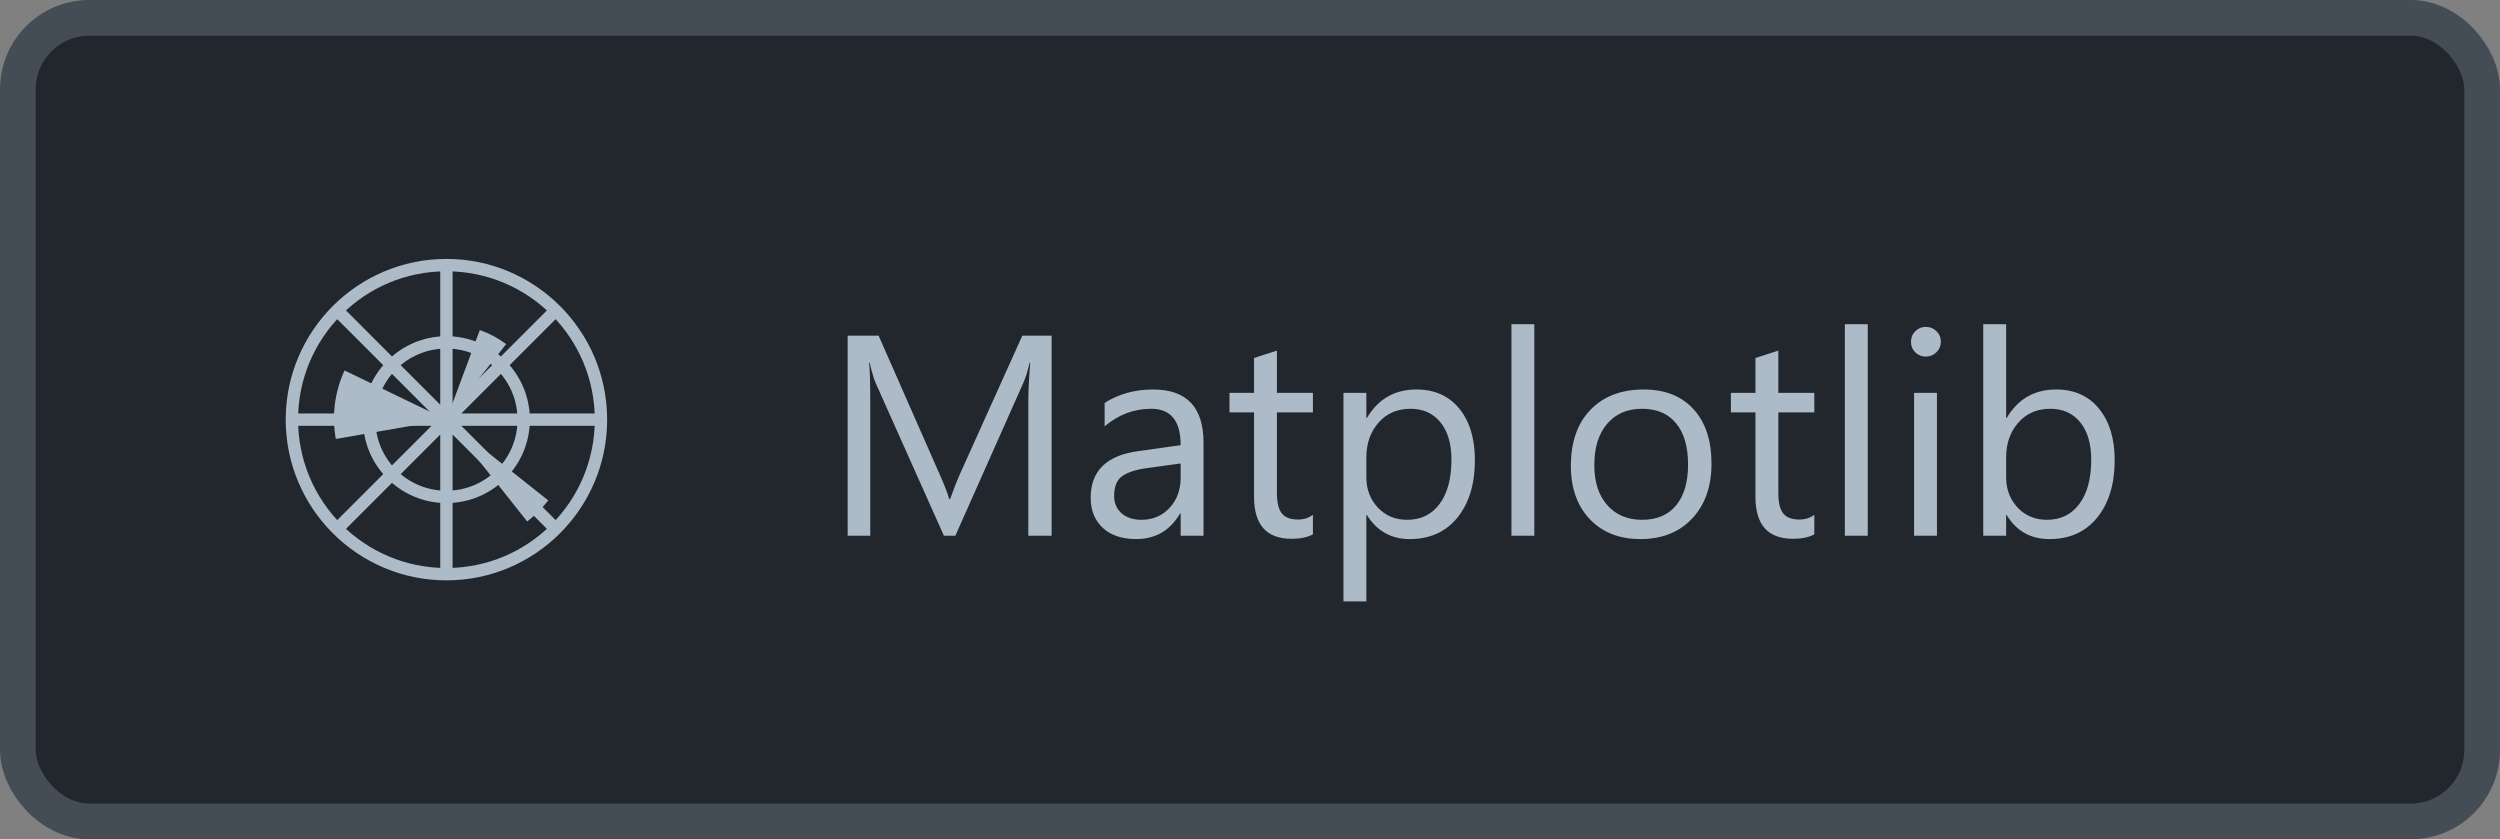 <svg width="140" height="47" viewBox="0 0 140 47" fill="none" xmlns="http://www.w3.org/2000/svg">
<rect x="0" y="0" width="140" height="47" fill="#808080" stroke="none"/>
<rect x="1" y="1" width="138" height="45" rx="4" fill="#22272E"/>
<g clip-path="url(#clip0_28_4967)">
<path d="M25 14.5C20.034 14.5 16 18.534 16 23.5C16 28.466 20.034 32.5 25 32.5C29.966 32.5 34 28.466 34 23.5C34 18.534 29.966 14.5 25 14.5ZM25 15.192C29.592 15.192 33.308 18.908 33.308 23.5C33.308 28.092 29.592 31.808 25 31.808C20.408 31.808 16.692 28.092 16.692 23.5C16.692 18.908 20.408 15.192 25 15.192Z" fill="#ADBAC7"/>
<path d="M25 18.827C22.423 18.827 20.327 20.923 20.327 23.5C20.327 26.077 22.423 28.173 25 28.173C27.577 28.173 29.673 26.077 29.673 23.5C29.673 20.923 27.577 18.827 25 18.827ZM25 19.519C27.203 19.519 28.981 21.297 28.981 23.5C28.981 25.703 27.203 27.481 25 27.481C22.797 27.481 21.019 25.703 21.019 23.5C21.019 21.297 22.797 19.519 25 19.519Z" fill="#ADBAC7"/>
<path d="M25 14.846V32.154V14.846ZM31.097 29.597L18.903 17.403L31.097 29.597ZM31.097 17.403L18.903 29.597L31.097 17.403ZM33.654 23.5H16.346H33.654Z" fill="white"/>
<path d="M24.654 14.846V22.665L19.148 17.158L18.658 17.648L24.165 23.154H16.346V23.846H24.165L18.658 29.352L19.148 29.842L24.654 24.335V32.154H25.346V24.335L30.852 29.842L31.342 29.352L25.835 23.846H33.654V23.154H25.835L31.342 17.648L30.852 17.158L25.346 22.665V14.846H24.654Z" fill="#ADBAC7"/>
<path d="M25 23.5L28.344 19.271C27.896 18.934 27.398 18.669 26.869 18.485L25 23.5Z" fill="#ADBAC7"/>
<path d="M25 23.5L19.296 20.747C18.741 21.944 18.569 23.283 18.805 24.582L25 23.5Z" fill="#ADBAC7"/>
<path d="M25 23.5L29.524 29.204C29.961 28.857 30.357 28.461 30.704 28.024L25 23.5Z" fill="#ADBAC7"/>
</g>
<path d="M58.891 30H57.586V22.484C57.586 21.891 57.622 21.164 57.695 20.305H57.664C57.539 20.81 57.427 21.172 57.328 21.391L53.5 30H52.859L49.039 21.453C48.93 21.203 48.818 20.82 48.703 20.305H48.672C48.714 20.753 48.734 21.484 48.734 22.5V30H47.469V18.797H49.203L52.641 26.609C52.906 27.208 53.078 27.656 53.156 27.953H53.203C53.427 27.338 53.607 26.88 53.742 26.578L57.25 18.797H58.891V30ZM67.398 30H66.117V28.75H66.086C65.529 29.708 64.708 30.188 63.625 30.188C62.828 30.188 62.203 29.977 61.75 29.555C61.302 29.133 61.078 28.573 61.078 27.875C61.078 26.38 61.958 25.51 63.719 25.266L66.117 24.93C66.117 23.57 65.568 22.891 64.469 22.891C63.505 22.891 62.635 23.219 61.859 23.875V22.562C62.646 22.062 63.552 21.812 64.578 21.812C66.458 21.812 67.398 22.807 67.398 24.797V30ZM66.117 25.953L64.188 26.219C63.594 26.302 63.146 26.451 62.844 26.664C62.542 26.872 62.391 27.245 62.391 27.781C62.391 28.172 62.529 28.492 62.805 28.742C63.086 28.987 63.458 29.109 63.922 29.109C64.557 29.109 65.081 28.888 65.492 28.445C65.909 27.997 66.117 27.432 66.117 26.75V25.953ZM73.523 29.922C73.221 30.088 72.823 30.172 72.328 30.172C70.927 30.172 70.227 29.391 70.227 27.828V23.094H68.852V22H70.227V20.047L71.508 19.633V22H73.523V23.094H71.508V27.602C71.508 28.138 71.599 28.521 71.781 28.75C71.963 28.979 72.266 29.094 72.688 29.094C73.01 29.094 73.289 29.005 73.523 28.828V29.922ZM76.547 28.844H76.516V33.68H75.234V22H76.516V23.406H76.547C77.177 22.344 78.099 21.812 79.312 21.812C80.344 21.812 81.148 22.172 81.727 22.891C82.305 23.604 82.594 24.562 82.594 25.766C82.594 27.104 82.268 28.177 81.617 28.984C80.966 29.787 80.076 30.188 78.945 30.188C77.909 30.188 77.109 29.74 76.547 28.844ZM76.516 25.617V26.734C76.516 27.396 76.729 27.958 77.156 28.422C77.588 28.88 78.135 29.109 78.797 29.109C79.573 29.109 80.18 28.812 80.617 28.219C81.06 27.625 81.281 26.799 81.281 25.742C81.281 24.852 81.076 24.154 80.664 23.648C80.253 23.143 79.695 22.891 78.992 22.891C78.247 22.891 77.648 23.151 77.195 23.672C76.742 24.188 76.516 24.836 76.516 25.617ZM85.922 30H84.641V18.156H85.922V30ZM91.859 30.188C90.677 30.188 89.732 29.815 89.023 29.07C88.32 28.32 87.969 27.328 87.969 26.094C87.969 24.75 88.336 23.701 89.07 22.945C89.805 22.19 90.797 21.812 92.047 21.812C93.24 21.812 94.169 22.18 94.836 22.914C95.508 23.648 95.844 24.667 95.844 25.969C95.844 27.245 95.482 28.268 94.758 29.039C94.039 29.805 93.073 30.188 91.859 30.188ZM91.953 22.891C91.13 22.891 90.479 23.172 90 23.734C89.521 24.292 89.281 25.062 89.281 26.047C89.281 26.995 89.523 27.742 90.008 28.289C90.492 28.836 91.141 29.109 91.953 29.109C92.781 29.109 93.417 28.841 93.859 28.305C94.307 27.768 94.531 27.005 94.531 26.016C94.531 25.016 94.307 24.245 93.859 23.703C93.417 23.162 92.781 22.891 91.953 22.891ZM101.602 29.922C101.299 30.088 100.901 30.172 100.406 30.172C99.005 30.172 98.305 29.391 98.305 27.828V23.094H96.93V22H98.305V20.047L99.586 19.633V22H101.602V23.094H99.586V27.602C99.586 28.138 99.677 28.521 99.859 28.75C100.042 28.979 100.344 29.094 100.766 29.094C101.089 29.094 101.367 29.005 101.602 28.828V29.922ZM104.594 30H103.312V18.156H104.594V30ZM107.844 19.969C107.615 19.969 107.419 19.891 107.258 19.734C107.096 19.578 107.016 19.38 107.016 19.141C107.016 18.901 107.096 18.703 107.258 18.547C107.419 18.385 107.615 18.305 107.844 18.305C108.078 18.305 108.276 18.385 108.438 18.547C108.604 18.703 108.688 18.901 108.688 19.141C108.688 19.37 108.604 19.565 108.438 19.727C108.276 19.888 108.078 19.969 107.844 19.969ZM108.469 30H107.188V22H108.469V30ZM112.375 28.844H112.344V30H111.062V18.156H112.344V23.406H112.375C113.005 22.344 113.927 21.812 115.141 21.812C116.167 21.812 116.969 22.172 117.547 22.891C118.13 23.604 118.422 24.562 118.422 25.766C118.422 27.104 118.096 28.177 117.445 28.984C116.794 29.787 115.904 30.188 114.773 30.188C113.716 30.188 112.917 29.74 112.375 28.844ZM112.344 25.617V26.734C112.344 27.396 112.557 27.958 112.984 28.422C113.417 28.88 113.964 29.109 114.625 29.109C115.401 29.109 116.008 28.812 116.445 28.219C116.888 27.625 117.109 26.799 117.109 25.742C117.109 24.852 116.904 24.154 116.492 23.648C116.081 23.143 115.523 22.891 114.82 22.891C114.076 22.891 113.477 23.151 113.023 23.672C112.57 24.188 112.344 24.836 112.344 25.617Z" fill="#ADBAC7"/>
<rect x="1" y="1" width="138" height="45" rx="4" stroke="#444C56" stroke-width="2"/>
<defs>
<clipPath id="clip0_28_4967">
<rect width="18" height="18" fill="white" transform="translate(16 14.5)"/>
</clipPath>
</defs>
</svg>
